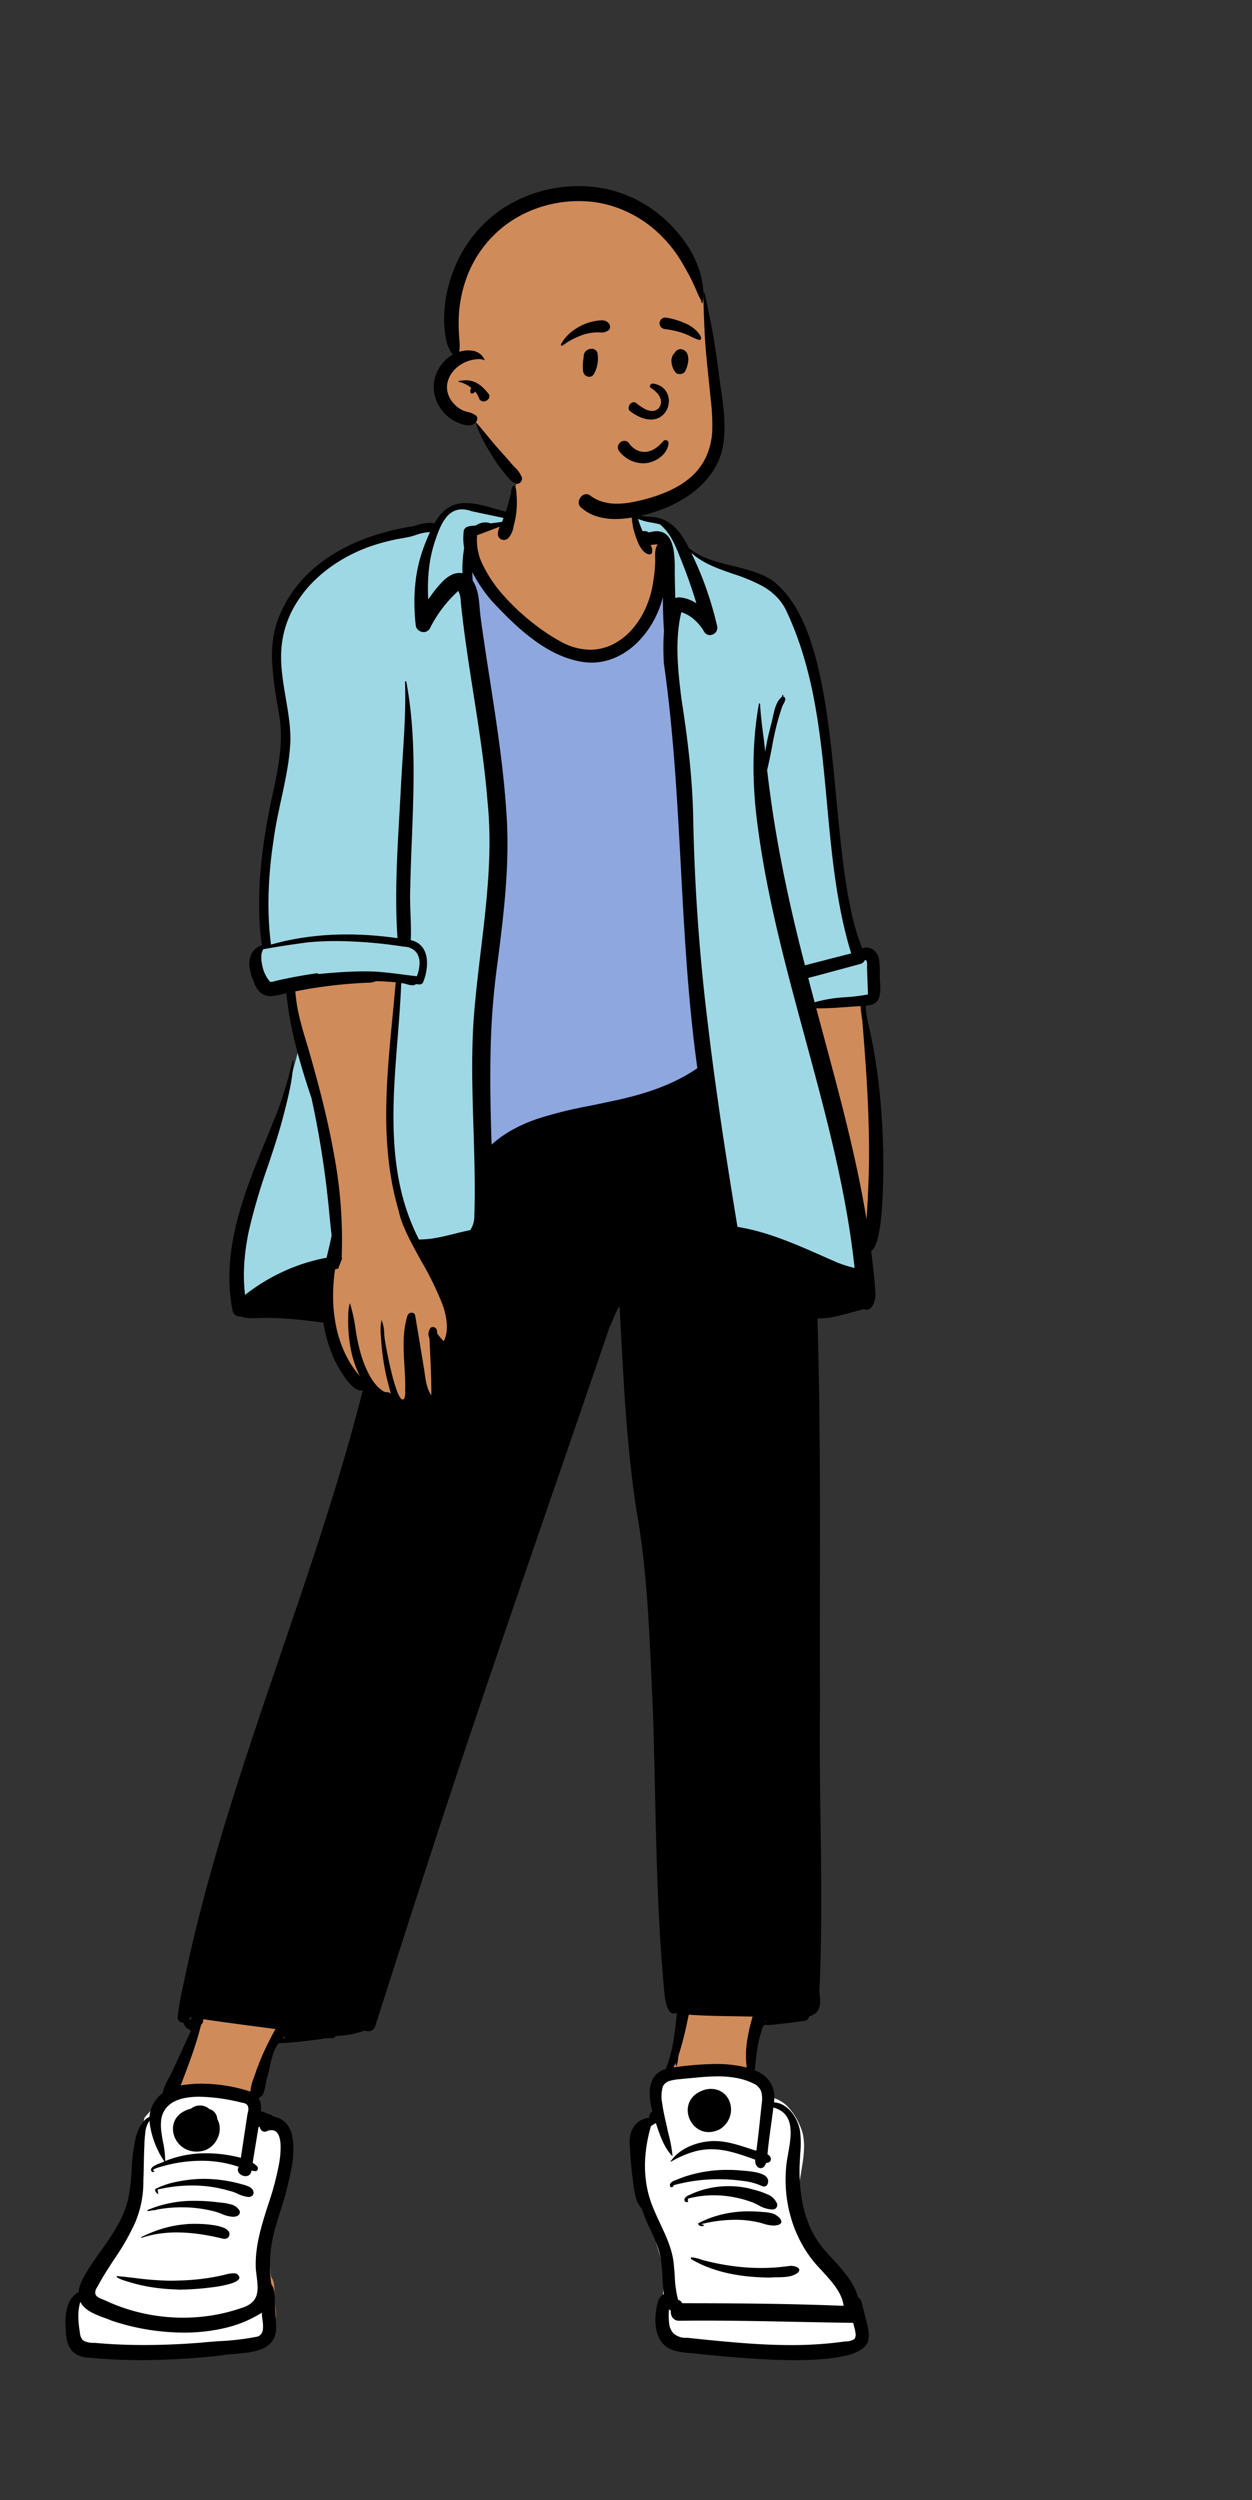 <svg xmlns="http://www.w3.org/2000/svg" width="390.67" height="780" viewBox="0 0 390.67 780">
  <rect x="0" y="0" width="390.67" height="780" fill="#333333" stroke="none"/>
  <g id="peep-standing-13" transform="translate(28.736)">
    <g id="BODY" transform="translate(-28.736 150.264)">
      <path id="_Skin" data-name="✋ Skin" d="M246.732,246.639c6.255.14,3.573-58.218-.6-68.972a28.23,28.23,0,0,1-.971-7.832c5.166.516,4.61-3.019,4.343-7.283.088-3.385.323-10.37-4.858-7.651C229.109,123.8,245.9,43.415,205.006,35.844c-4.928-1.2-10.022-2.436-14.171-5.852-4.39-8.116-6.627-9.152-13.9-9.677-1.347-7.31-3.865-15.12-11.369-17.965C158.693-.343,150.7-.558,143.534.879c-5.929,1.934-6.472,12.956-7.789,18.39-7.986-2.118-17.828-6.572-22.127,3.525a9.865,9.865,0,0,0-6.128.474C89.754,26.125,72.546,34.149,65.968,50.89c-4.063,10.046-1.18,20.982.344,31.386C67.734,93.605,63.986,104.1,62.249,115c-2.587,15.006-3.054,27.043-1.366,38.2-4.462,1.015-4.791,5.073-2.986,9.32.53,1.437,1.064,2.952,2.236,3.764,2.384,1.5,5.466-.229,8.057-.493A113.021,113.021,0,0,0,71.5,184.34c-.5,2-1.074,4.234-1.589,6.243l-.174-.189c-5.916,24.78-23.511,48.85-18.042,75.186.322.877.932.694,1.4.679,2.715,1.032,5.208.377,7.945.482a150.052,150.052,0,0,1,18.586,1.56c1.064,6.949,4.522,18.326,10.69,20.976.1.035,1.932-.346,2.085-.357C75.982,355.5,46.44,417.059,34.7,484.977c-.07.829,1.279.39,1.722.491-.061,1.885,1.157,2.338,2.862,3.008-2.2,4.594-4.177,9.181-6.364,13.787-1.014,2.28-2.667,4.531-2.968,6.968a9.023,9.023,0,0,0-4.009,7.4c-6.53,2.76-4.755,16.392-6.245,23.145C18.2,549.831,11.03,556.855,6.117,565.1A12.789,12.789,0,0,0,4,571.006c-3.046,1.428-4.181,4.547-3.98,9.8-.011,6.143,1.722,8.482,6.394,8.63,12.69,1.268,27.5.751,40.261-.691,9.548-1.214,18.009-.207,15.874-11.68-.439-2.778.4-6.517-1.239-8.765a42.861,42.861,0,0,1,1.762-20.046c1.329-5.566,3.573-17.063,2.643-24.533-.43-3.455-7.483-5.356-8.724-5.524.395-2.6.221-7.145-1.178-8.953,2.569-.358,3.215-1.038,3.75-3.891,1.279-4.622,1.449-9.64,4.616-13.534,5.7.073,11.373-1.372,17.065-1.548l.283-.654a30,30,0,0,0,9.911-1.8c.709.335,1.615.623,2.014-.45l1.9-5.945c22.13-70.427,46.661-141.023,70.579-210.934a49.429,49.429,0,0,1,5.259-10.04c.74,42.775,9.7,85.505,10.47,128.26,1.04,29.412.772,58.516,3.539,88.033.712,6.247,1.469,6.039,2.4,5.656.374.058,1.253.246,1.635.326-.624,6.208-1.341,16.284-4,22.634-5.884.908-4.83,5.423-3.525,9.166-1.4,1.2-1.2,3.994-.788,5.541-5.536.006-6.744,4.509-6.363,7.351.527,4.753.232,12.149,3.4,16.207,1.868,5.176,4.907,10.061,6.095,15.637.746,4.1.458,10.079,1.178,14.149-1.811.836-1.043,2.148-1.349,4.684-1.567,11.613,3.95,9.639,13.7,10.438,5.847,1.291,50.358,3.86,48.434-3.866.328-3.146-1.135-4.528-1.762-7.626-.281-.822-5.827-10.337-9.134-13.94-11.094-10.423-10.609-24.417-10.258-40.536-.652-4.369-4.013-8.552-8.3-8.082,1.231-4.666-1.051-8.723-5.82-10.072.476-5.283.978-12.461,2.722-17.031l-1.643-1.672,2.2.263.73-1.838.8,2.014c3.775,0,8.034-.837,11.649-1.231.578.033.32-.752.415-1.055,3.415-.707,3.788-2.521,3.185-6.845.8-70.195.45-139.731-.637-210.056,5.336.238,10.54-1.708,15.784-3.006,1.863,1.169,2.391-2.995,2.173-3.893C247.826,255.4,247.25,250.863,246.732,246.639Z" transform="translate(23.274 -8.295)" fill="#d08b5b"/>
      <path id="_Jacket" data-name="🧥 Jacket" d="M.335,249.919h0A47.151,47.151,0,0,1,0,244.653c-.015-1.716.057-3.516.214-5.353a80.829,80.829,0,0,1,1.743-10.869c1.636-7.286,4.078-14.618,6.44-21.71,1.959-5.881,3.809-11.436,5.164-16.793.275-1.053.6-2.3.916-3.6,1.355-3.81,3.978-13.3,4.884-16.995l.125-.516.174.189.394-1.535c.421,1.487.857,3.228,1.318,5.072l0,.006c.737,2.946,1.5,5.993,2.29,8.344A296.845,296.845,0,0,1,28.843,213c.142,1.343.273,2.7.4,4v.011c.215,2.222.438,4.52.712,6.772a29.7,29.7,0,0,0-.011,5.391h0a28.636,28.636,0,0,1-.055,5.881,42.615,42.615,0,0,0-7.474,2.224,79.594,79.594,0,0,0-7.99,3.659,94.537,94.537,0,0,0-14.09,8.973Zm195.881-8.414h0a37.314,37.314,0,0,1-5.4-1.7l-.674-.292c-5.572-2.424-11.534-4.986-17.769-7.327-3.508-1.317-6.742-2.422-9.612-3.284a69.824,69.824,0,0,0-8.789-2.111c-1.918-11.675-3.525-21.962-4.913-31.45-1.678-11.47-3.064-21.943-4.238-32.017-1.309-11.23-2.355-22.058-3.109-32.182-.405-5.445-.738-10.837-.989-16.027-.261-5.4-.441-10.759-.536-15.918l-.033-1.95c-.108-5.865-.5-11.973-1.208-18.673-.587-5.576-1.375-11.471-2.48-18.55l-.106-.867c-.48-3.955-1-8.552-1.1-13.051a50.624,50.624,0,0,1,1.2-12.97.13.13,0,0,0,.038.006.074.074,0,0,0,.061-.03,7.455,7.455,0,0,0-.51-2.59,65.695,65.695,0,0,1-1.661-7.582,21.036,21.036,0,0,1-.059-4.015c.117-2.482.239-5.047-1.129-7.362a4.57,4.57,0,0,0-1.335-1.512,2.441,2.441,0,0,0-1.37-.426,4.319,4.319,0,0,0-2.545,1.071c-.295.225-.557.452-.768.635-.293.253-.5.436-.6.436a.044.044,0,0,1-.036-.016c-.021-.027-.021-.088,0-.187a15.82,15.82,0,0,0-1.1-3.2c-.867-2.2-1.849-4.7-1.572-5.1a.123.123,0,0,1,.107-.056.394.394,0,0,1,.187.066,12.367,12.367,0,0,0,3.284.844c2.421.438,5.434.983,6.928,2.474a32.564,32.564,0,0,1,3.766,4.455,16.619,16.619,0,0,1,1.62,2.785,23.619,23.619,0,0,0,3.011,1.545,30.776,30.776,0,0,0,5.051,2.244c1.825.652,3.806,1.246,5.721,1.821a65.5,65.5,0,0,1,10.574,3.836,21.044,21.044,0,0,1,4.408,2.9,15.246,15.246,0,0,1,1.8,1.854,13.855,13.855,0,0,1,1.459,2.186c1.04,2.162,2.039,4.523,2.97,7.017.887,2.375,1.741,4.948,2.538,7.649,1.47,4.977,2.786,10.47,4.022,16.793,2.293,11.726,3.933,24.454,5.519,36.764v0h0c.9,7.018,1.839,14.274,2.871,21.115.555,3.68,1.095,6.964,1.65,10.038.623,3.447,1.249,6.55,1.916,9.487.173.76.941.865,1.745.865.212,0,.434-.008.649-.016h0c.216-.008.438-.016.651-.016.782,0,1.53.1,1.7.826a27.139,27.139,0,0,1,.526,6.261,21.994,21.994,0,0,0,.662,6.46,105.518,105.518,0,0,1-10.9,1.631h0a103.734,103.734,0,0,0-11.181,1.687c.144.5.463,1.438.906,2.74,1.642,4.833,5.06,14.889,8.637,28.979a381.572,381.572,0,0,1,9.54,53.014Zm-139.647-9.82H56.5a59.75,59.75,0,0,1-3.712-9.758,130.481,130.481,0,0,1-3.169-13.261c-.452-2.423-.843-4.868-1.163-7.266-.333-2.5-.59-4.964-.765-7.328a82.212,82.212,0,0,1,.013-13.759c.211-2.19.441-4.544.663-6.82l.011-.111c1.07-10.961,2.176-22.295,2.176-24.828,0-1.271-1.672-1.888-5.111-1.888-4.368,0-10.977.991-17.368,1.949l-.151.023c-3.165.474-6.438.965-9.366,1.325a65.93,65.93,0,0,1-7.659.6,17.671,17.671,0,0,1-2.143-.113,2.938,2.938,0,0,1-1.808-.844,4.45,4.45,0,0,1-1.016-1.9,33.037,33.037,0,0,1-.775-6.658l-.02-.342c-.049-.817.812-1.4,1.723-2.027s1.873-1.279,1.9-2.207c.184-7.3.257-16.041.311-22.426v-.007c.045-5.339.077-9.2.149-9.667.558-4.308,1.493-8.634,2.4-12.817.64-2.959,1.3-6.02,1.823-9.047a72.824,72.824,0,0,0,1.052-9.151,48.978,48.978,0,0,0-.417-6.731c-.276-2.235-.662-4.5-1.035-6.693v0c-.505-2.968-1.027-6.035-1.284-9.061a42.77,42.77,0,0,1-.16-4.549,31.159,31.159,0,0,1,4.3-15.272,37.357,37.357,0,0,1,7.092-8.726,45.843,45.843,0,0,1,9.292-6.56,50.272,50.272,0,0,1,10.487-4.2,61.318,61.318,0,0,1,6.7-1.51c.591-.11,1.2-.224,1.808-.341.711-.139,1.853-.457,3.176-.825h0a37.815,37.815,0,0,1,7.3-1.59,11.907,11.907,0,0,1,1.924-3.436A9.417,9.417,0,0,1,71.124,0a10.986,10.986,0,0,1,2.938.423c.057.016.278.056.614.117,1.123.2,3.752.679,6.044,1.32,2.847.8,4.283,1.589,4.267,2.356-.014.682-2.825,1.424-5.8,2.209C76.1,7.24,72.9,8.083,72.4,8.955c-.618,1.079-.343,3.319-.078,5.484.235,1.919.457,3.732.078,4.707A21.857,21.857,0,0,0,70.982,24.2a3.879,3.879,0,0,0,.212,2.213.435.435,0,0,0,.351.22.458.458,0,0,0,.3-.135,7.049,7.049,0,0,1,.755,3.1V29.6q.013.136.026.27l.133,1.294c.963,9.176,2.416,18.44,3.82,27.4v.006c.861,5.492,1.751,11.172,2.519,16.772.862,6.282,1.476,11.8,1.876,16.861.385,3.764.583,7.6.606,11.724.021,3.675-.1,7.5-.367,11.686-.5,7.78-1.442,15.674-2.356,23.307v0c-.847,7.078-1.724,14.4-2.24,21.61-.331,5.1-.5,10.762-.506,17.321-.008,5.846.1,11.832.215,17.621.176,9.3.358,18.92.034,28.072a10.072,10.072,0,0,1-.354,1.893,5.947,5.947,0,0,1-.818,1.791l-.071.1-.007,0-.284.057c-1.876.378-4.069,1.041-6.392,1.742h0c-2.039.616-4.148,1.253-6.18,1.738A25.175,25.175,0,0,1,56.569,231.685Z" transform="translate(73.893 7.398)" fill="#9fd8e5"/>
      <path id="_Top" data-name="👕 Top" d="M-325.426,8.686l.042.322.04.322C-324.2,18.574-317,72.8-316.159,82.076c1.677,18.489-2.63,39.275-2.773,57.847-.037,4.8,1.129,39.429.115,41.566-.3.64-4.464,7.882,3.447,5.836,17.869-4.623,58.376-21.812,67.229-22.028a2.777,2.777,0,0,1-2.256-2.635c-.167-1.3-3.324-30.834-4.631-61.588-1.439-33.86-6.738-92.9-6.908-93.639-3.314,1.747-7.837,24.412-20.9,24.412S-312.995,16.2-322.732.561C-324.735-2.658-324.685,9.034-325.426,8.686Z" transform="translate(470.213 22.903)" fill="#8fa7df"/>
      <path id="_Shoes" data-name="👟 Shoes" d="M221.8,89.543h-.418c-1.648-.01-3.4-.072-5.217-.184a151.176,151.176,0,0,1-15.474-1.847l-.948-.16-1-.176c-2.467-.44-5.629-1.046-7.721-1.446h0c-.9-.173-1.552-.3-1.83-.348l-.087-.016h-.036a3.808,3.808,0,0,1-2.577-1.029,4.363,4.363,0,0,1-.845-1.125,6.106,6.106,0,0,1-.538-1.454l-.022-.095-.02-.093a15.953,15.953,0,0,1,.154-5.929c.336-1.877,1.15-12.589,1.158-12.7l-3.059-10.18c-.067-.3-1.654-7.529-3.1-15.141-.864-4.538-1.51-8.319-1.919-11.238-.511-3.649-.653-5.953-.42-6.849l.023-.085a16.055,16.055,0,0,1,2.731-2.039h0a19.283,19.283,0,0,0,3.48-2.642,31.871,31.871,0,0,0-.059-4.968,33.748,33.748,0,0,1-.062-5.142l.031-.08.029-.071.013-.029a3.12,3.12,0,0,1,.791-.9,9.965,9.965,0,0,1,2.052-1.3,17.471,17.471,0,0,1,3.552-1.244,28.58,28.58,0,0,1,5.29-.722c.388-.019.826-.043,1.289-.068h.015C198.9.138,201.436,0,203.869,0a35.257,35.257,0,0,1,5.175.307,12.944,12.944,0,0,1,3.541,1.035,13.484,13.484,0,0,1,2.027,1.183h0a7.057,7.057,0,0,0,.595.381l.2.109.05.032c1.1.692,1.814,1.938,2.754,3.994l.555,1.246.951.257A11.3,11.3,0,0,1,222.3,9.58a10.644,10.644,0,0,1,2.3,1.727,19.709,19.709,0,0,1,3.981,6.205l.075.17.075.174a12.7,12.7,0,0,1,.873,3.069,18.691,18.691,0,0,1,.195,3.508l-.006.189-.011.268a45.5,45.5,0,0,1-.62,5.364l-.3,1.885-.085.549a39.381,39.381,0,0,0-.637,7.318,18.051,18.051,0,0,0,.662,4.606,47.817,47.817,0,0,0,3.63,8.867,72.841,72.841,0,0,0,5.542,8.874c1.446,2,8.1,13.274,8.158,13.507l.116.475.11.46.029.123.007.028.017.073.137.589.085.373c.3,1.332.5,2.414.632,3.307l.018.125c.228,1.672.239,2.738-.357,3.582l-.039.054-.1.129-.118.11-.072.065-.074.063-.22.182-.266.1a67.857,67.857,0,0,1-7.622,2.013A80.713,80.713,0,0,1,221.8,89.543ZM21.782,87.631c-6.189,0-11.972-.217-16.724-.629l-.609-.054-.455-.015a3.07,3.07,0,0,1-2.033-.823,4.7,4.7,0,0,1-1.2-2.028L.737,84,.71,83.908a15.99,15.99,0,0,1-.526-3.851l-.026-.662c0-.132-.009-.268-.013-.429L.1,77.276l-.012-.37c-.008-.233-.017-.419-.027-.586l-.013-.2L0,75.819c-.185-1.207,6.157-10.178,11.752-18.093,4.12-5.829,7.679-10.862,8.119-12.044a41.47,41.47,0,0,0,1.117-6.462c.4-3.14.823-6.975,1.23-10.684.748-6.823,1.455-13.267,1.884-13.775l.029-.034,2.709-3.056.395,4.029,0-.005a2.054,2.054,0,0,0,.141-.4l.013-.06.009-.058,0-.028,0-.028a9.383,9.383,0,0,1,1.474-3.777,9.133,9.133,0,0,1,2.9-2.688A13,13,0,0,1,35.165,7.28,21.37,21.37,0,0,1,39.3,6.661c.609-.036,1.242-.054,1.882-.054A57.389,57.389,0,0,1,54.026,8.349l.409.095.086-.048a3.832,3.832,0,0,1,1.952-.576c.06,0,.12,0,.18,0a3.258,3.258,0,0,1,1.483.442,4.477,4.477,0,0,1,1.269,1.139c.269.344.357,2.267.247,5.413v.01c0,.06,0,.1,0,.117v.2l.02.014a5.423,5.423,0,0,0,2.291.414l.3.016.625.028a13.138,13.138,0,0,1,2.277.239l.067.015a5.419,5.419,0,0,1,1.576.584A3.79,3.79,0,0,1,67.986,17.5a5.484,5.484,0,0,1,.97,2.536,13.047,13.047,0,0,1-.033,3.371c-.056.47-2.062,8.1-4,15.474l0,.008v0c-1.7,6.457-3.3,12.556-3.531,13.592a26.026,26.026,0,0,0-.2,4.766c.028,1.946.124,4.41.285,7.324.278,5.032.672,9.939.753,10.806a26.788,26.788,0,0,1,.061,5.24,7.881,7.881,0,0,1-.664,2.617A3.194,3.194,0,0,1,60.1,84.794l-.074.034-.16.071-.432.1-.273.059a69.669,69.669,0,0,1-9.982,1.239l-3.422.244-.75.056c-1.051.08-1.835.148-2.622.228l-.7.073-.027,0C35.436,87.377,28.565,87.631,21.782,87.631Z" transform="translate(21.083 495.518)" fill="#fff"/>
      <path id="_Ink" data-name="🖍 Ink" d="M227.638,584.848c-4.469,0-9.635-.207-15.355-.616-4.794-.343-9.045-.758-11.857-1.033h-.006l-.034,0c-.945-.093-1.761-.172-2.377-.228-.961-.151-1.966-.237-2.937-.32a34.307,34.307,0,0,1-3.717-.455,10.975,10.975,0,0,1-3.479-1.256,7.548,7.548,0,0,1-2.222-2.269,9.621,9.621,0,0,1-1.2-2.9,16.841,16.841,0,0,1-.139-6.389l.053-.384a11.319,11.319,0,0,1,.634-2.689,4.136,4.136,0,0,1,1.742-2.084c-.274-1.775-.371-3.6-.466-5.364a47.834,47.834,0,0,0-.588-6.089,26.148,26.148,0,0,0-1.358-4.5c-.572-1.459-1.243-2.911-1.892-4.314a54.2,54.2,0,0,1-2.6-6.309,9.235,9.235,0,0,1-1.958-3.879,32.211,32.211,0,0,1-.754-4.451c-.075-.614-.145-1.194-.229-1.768-.441-3.839-.7-6.964-.808-9.835a8.906,8.906,0,0,1,1.212-5.66,6.04,6.04,0,0,1,1.966-1.874,7.506,7.506,0,0,1,2.929-.955,1.526,1.526,0,0,1,.177-1.141,3.707,3.707,0,0,1,.768-.919,21.228,21.228,0,0,1-.838-5.229,9.559,9.559,0,0,1,1.038-4.9,6,6,0,0,1,1.548-1.806,6.966,6.966,0,0,1,2.42-1.182,42.554,42.554,0,0,0,2.357-8.6c.5-2.853.807-5.707,1.126-8.873-.069-.014-.141-.027-.2-.038h-.008a2.006,2.006,0,0,1-.767.168c-.909,0-1.635-.789-2.159-2.347a18.875,18.875,0,0,1-.767-4.063l-.056-.607c-.468-4.952-.863-10.012-1.206-15.471-.305-4.861-.563-9.93-.787-15.494-.416-10.338-.649-20.855-.875-31.027v-.011c-.193-8.71-.393-17.716-.706-26.566l-.1-2.134c-.106-2.248-.209-4.538-.308-6.752l-.006-.131c-.379-8.46-.771-17.207-1.433-25.792-.356-4.622-.759-8.823-1.232-12.843-.531-4.515-1.136-8.687-1.849-12.756-.733-4.628-1.367-9.368-1.938-14.493-.509-4.565-.956-9.33-1.368-14.566-.764-9.726-1.281-19.635-1.782-29.218v-.007c-.1-1.991-.222-4.247-.341-6.469a26.921,26.921,0,0,0-2.082,4.268c-.35.84-.711,1.708-1.118,2.539-5.872,17.251-11.9,34.763-17.738,51.7-8.392,24.364-17.071,49.557-25.42,74.4-9.586,28.493-18.925,57.6-27.957,85.757l0,.008-1.929,6.012a2.262,2.262,0,0,1-.885,1.226,2.312,2.312,0,0,1-1.3.383,2.661,2.661,0,0,1-1.051-.218,30.919,30.919,0,0,1-9.143,1.7,1.067,1.067,0,0,1-1,.692,1.274,1.274,0,0,1-.138-.008,6.818,6.818,0,0,0-.739-.038,18.263,18.263,0,0,0-2.949.335h-.006c-.539.091-1.048.176-1.546.234-1.1.109-2.2.236-3.265.359a80.508,80.508,0,0,1-8.075.656,11.424,11.424,0,0,0-1.814,3.483,36.029,36.029,0,0,0-.993,3.866c-.24,1.1-.488,2.24-.817,3.315a13.568,13.568,0,0,0-.424,1.932,14.9,14.9,0,0,1-.679,2.822,2.423,2.423,0,0,1-1.61,1.676,4.892,4.892,0,0,1,.719,1.962,9.2,9.2,0,0,1,.038,2.176,10.4,10.4,0,0,1,2,.744,3.876,3.876,0,0,0,.68.242h0a1.944,1.944,0,0,1,1.189.678,7.418,7.418,0,0,1,2.869,1.126,6.547,6.547,0,0,1,1.913,2.033,9.33,9.33,0,0,1,1.041,2.564,15.79,15.79,0,0,1,.433,3.06,33.366,33.366,0,0,1-.524,7.039,109.526,109.526,0,0,1-3.555,13.773v0c-.407,1.318-.758,2.457-1.013,3.38a43.175,43.175,0,0,0-2.025,9.552,41.151,41.151,0,0,0,.245,9.759c1.06,1.464,1.085,3.434,1.109,5.34.009.707.017,1.375.077,2.011.034.612.076,1.238.118,1.843v.015c.1,1.487.206,3.025.193,4.528a8.465,8.465,0,0,1-.366,2.319,6.23,6.23,0,0,1-.9,1.8,6.35,6.35,0,0,1-1.342,1.345,8.567,8.567,0,0,1-1.7.969,16.867,16.867,0,0,1-4.106,1.1c-1.468.232-2.992.36-4.465.484-1.58.133-3.073.258-4.366.5-3.442.4-7.211.727-11.524,1-4.759.3-9.172.44-13.491.44-2.69,0-5.354-.059-7.916-.174-2.682-.121-5.339-.308-7.9-.556-2.953-.094-4.974-1.051-6.176-2.926a8.634,8.634,0,0,1-1.149-3.1,20.743,20.743,0,0,1-.3-3.887l-.01-.232A17.658,17.658,0,0,1,.653,568.1a8.816,8.816,0,0,1,1.269-2.584,6.663,6.663,0,0,1,2.184-1.922,10.145,10.145,0,0,1,.8-3,22.352,22.352,0,0,1,1.445-2.8c1.4-2.358,3.037-4.672,4.619-6.91v0a87.617,87.617,0,0,0,5.564-8.564,33.6,33.6,0,0,0,2.1-4.6,25.15,25.15,0,0,0,1.269-4.979,50.981,50.981,0,0,0,.726-6.891v0a60.373,60.373,0,0,1,1.211-10.059,14.9,14.9,0,0,1,1.6-4.15,8.1,8.1,0,0,1,1.219-1.578,6.288,6.288,0,0,1,1.56-1.141,9.556,9.556,0,0,1,1.291-4.184,10.751,10.751,0,0,1,1.276-1.787,9.149,9.149,0,0,1,1.546-1.4,16.255,16.255,0,0,1,1.918-4.67c.377-.7.767-1.431,1.085-2.142,1.042-2.182,2.059-4.415,3.041-6.574l0-.008c.916-2.011,1.862-4.09,2.826-6.121-.636-.269-2.133-1.043-2.306-2.415h-.028a1.962,1.962,0,0,1-1.464-.6,1.593,1.593,0,0,1-.385-1.266,90.189,90.189,0,0,1,1.669-9.6q.1-.468.2-.935l.092-.436c1.739-8.407,3.755-16.918,6.162-26.022,2.145-8.11,4.554-16.506,7.364-25.668,5.222-17.023,11.072-34.166,16.73-50.744l0-.012c4.55-13.332,9.255-27.118,13.6-40.759,2.343-7.348,4.4-14.066,6.283-20.538,2.117-7.269,3.967-14.047,5.657-20.722a2.561,2.561,0,0,1-.454.041,3.2,3.2,0,0,1-1.423-.366,6.182,6.182,0,0,1-1.313-.916,15.754,15.754,0,0,1-2.091-2.382,35.747,35.747,0,0,1-4.56-8.337,44.292,44.292,0,0,1-2.455-9.209l-1.782-.221c-2.371-.291-5.168-.62-7.938-.855-2.926-.249-5.532-.369-7.968-.369-.676,0-1.35.009-2,.028l-1.444.048c-.4.012-.73.018-1.024.018a10.483,10.483,0,0,1-3.713-.559c-.078.007-.157.011-.235.011A2.4,2.4,0,0,1,53,258.816a2.05,2.05,0,0,1-.821-1.254,52.694,52.694,0,0,1-.92-7.053,57.667,57.667,0,0,1,0-6.976,67.56,67.56,0,0,1,.779-6.9c.359-2.192.838-4.488,1.425-6.826,2.271-9.053,5.928-17.962,9.464-26.578l.006-.014c1.181-2.877,2.4-5.853,3.534-8.747a133.112,133.112,0,0,0,4.4-14.988.139.139,0,0,1,.141-.107.158.158,0,0,1,.114.046.133.133,0,0,1,.036.1A55.845,55.845,0,0,1,70.066,188c-.58,2.92-1.325,5.831-1.978,8.331-1.363,5.39-3.19,10.845-4.956,16.12a188.13,188.13,0,0,0-5.815,19.736,71.829,71.829,0,0,0-1.49,10.065c-.124,1.729-.171,3.448-.14,5.108a51.04,51.04,0,0,0,.36,5.169,59.34,59.34,0,0,1,12.033-7.344,57.554,57.554,0,0,1,13.409-4.254c.152-.661.315-1.346.458-1.95.388-1.632.788-3.32,1.107-5-.274-2.256-.5-4.557-.713-6.783l0-.034c-.126-1.3-.257-2.647-.4-3.97a296.956,296.956,0,0,0-5.179-32.1c-2.111-6.273-3.65-11.394-4.841-16.119a113.257,113.257,0,0,1-2.992-16.553l-.2.04c-.424.086-.865.192-1.291.294a15.01,15.01,0,0,1-3.407.547,4.834,4.834,0,0,1-2.831-.824c-1.487-1.031-2.125-2.773-2.688-4.311a13.751,13.751,0,0,1-1.075-3.968,7.429,7.429,0,0,1,.488-3.8,5.394,5.394,0,0,1,3.366-2.935,88.1,88.1,0,0,1-.816-9.42c-.1-3.035-.069-6.235.1-9.512a157.6,157.6,0,0,1,2.24-18.845c.489-3.067,1.154-6.17,1.8-9.17.813-3.792,1.654-7.713,2.147-11.6a54.6,54.6,0,0,0,.448-5.849,39.964,39.964,0,0,0-.3-5.91c-.242-1.636-.519-3.306-.788-4.921A102.458,102.458,0,0,1,64.467,54.5a38.656,38.656,0,0,1,.366-6.822,30.5,30.5,0,0,1,.693-3.369,28.031,28.031,0,0,1,1.115-3.328A38.534,38.534,0,0,1,73.693,29.61,42.126,42.126,0,0,1,78.4,25.1a47.637,47.637,0,0,1,5.321-3.775,59.057,59.057,0,0,1,11.972-5.521,76.741,76.741,0,0,1,12.89-3.093l.281-.083.443-.132a15.144,15.144,0,0,1,4.335-.855,7.307,7.307,0,0,1,1.557.164,15.2,15.2,0,0,1,2.091-3.018,9.736,9.736,0,0,1,7.673-3.282,21.711,21.711,0,0,1,4.606.574c1.577.345,3.218.814,4.806,1.269.982.281,2,.571,3,.833.6-1.768,1.083-3.546,1.475-5.052a6.557,6.557,0,0,0,.181-.962v0A7.7,7.7,0,0,1,139.3.818,1.131,1.131,0,0,1,139.992,0a1.976,1.976,0,0,1,.607,1.21,10.442,10.442,0,0,1,.15,1.554c.009.205.018.4.032.569l.005.064a26.67,26.67,0,0,1-.8,8.734l-.111.435-.066.267-.007.027a6.9,6.9,0,0,1-1.679,3.634A2.018,2.018,0,0,1,136.8,17a1.878,1.878,0,0,1-1.277-.488,1.853,1.853,0,0,1-.588-1.354,5.336,5.336,0,0,1,.579-2.307c-2.784,1.074-5.032,1.927-7.073,2.683a17.575,17.575,0,0,0,2.011,9.693,41.93,41.93,0,0,0,6.654,9.549,70.907,70.907,0,0,0,8.831,8.211c1.485,1.166,2.986,2.253,4.461,3.231,1.428.946,2.8,1.77,4.081,2.448a19.044,19.044,0,0,0,9.24,2.577,15.91,15.91,0,0,0,7.258-1.759,19.836,19.836,0,0,0,5.951-4.73,24.994,24.994,0,0,0,2.371-3.222,28.06,28.06,0,0,0,1.908-3.655,30.147,30.147,0,0,0,1.4-3.987,30.877,30.877,0,0,0,.844-4.215,42.824,42.824,0,0,0,.57-5.923l0-.19c0-.274-.005-.561-.012-.864-.034-1.491-.072-3.18.813-4.309l-.172,0a13.022,13.022,0,0,0-2.057.211l-.016,0,.037.064A3.112,3.112,0,0,1,183,21.074a.854.854,0,0,1-.72.448c-2.852-.3-4.24-5.118-4.985-7.706l-.009-.031-.08-.277-.028-.108a27.733,27.733,0,0,1-.53-5.134,15.516,15.516,0,0,1,.162-2.781c.146-.847.386-1.372.713-1.561a14.786,14.786,0,0,1,.343,2.4h0a13.052,13.052,0,0,0,.446,2.773,14.73,14.73,0,0,0,3.383.629h.005c.277.029.5.052.619.073a11.238,11.238,0,0,1,4.153.814,11.44,11.44,0,0,1,3.308,2.111A16.58,16.58,0,0,1,192.4,15.8a28.994,28.994,0,0,1,2.089,3.69,19.213,19.213,0,0,0,3.14,2.089,25.892,25.892,0,0,0,3.406,1.507,67.99,67.99,0,0,0,7.262,2.047h0c2.05.5,4.171,1.011,6.19,1.674a31.273,31.273,0,0,1,2.97,1.133,22.424,22.424,0,0,1,2.816,1.487,23.81,23.81,0,0,1,2.63,2.222,27.792,27.792,0,0,1,2.368,2.633,37.636,37.636,0,0,1,4.018,6.384,59.653,59.653,0,0,1,3.176,7.674c.894,2.63,1.726,5.565,2.472,8.725,2.888,12.228,4.273,26.672,5.611,40.64v0c.879,9.171,1.709,17.832,2.93,25.842.656,4.3,1.363,8,2.161,11.311.432,1.79.9,3.483,1.382,5.032.509,1.625,1.058,3.15,1.631,4.533a3.386,3.386,0,0,1,1.3-.263,3.73,3.73,0,0,1,2.577,1.1,4.5,4.5,0,0,1,.875,1.181,4.353,4.353,0,0,1,.449,1.424,25.835,25.835,0,0,1,.255,4.489c0,.429,0,.873.005,1.3l.011.238c.015.29.033.592.048.859.141,2.392.287,4.865-1.029,6.282a3.429,3.429,0,0,1-1.336.87,6.267,6.267,0,0,1-2.07.342,20.783,20.783,0,0,0,.277,3.215c.15.943.362,1.947.665,3.159.711,3.1,1.345,6.325,1.886,9.587.519,3.133.968,6.393,1.332,9.688.349,3.152.631,6.432.84,9.748.2,3.154.336,6.44.41,9.766l.014.956c.09,6.507-.033,12.186-.367,16.881a62.419,62.419,0,0,1-1.128,8.767,16.566,16.566,0,0,1-.965,3.112,3.934,3.934,0,0,1-1.294,1.749l.183,1.491c.413,3.385.875,7.322,1.124,11.213a6.243,6.243,0,0,1-.131,2.391,5.886,5.886,0,0,1-1.068,2.384,1.919,1.919,0,0,1-1.484.8,1.988,1.988,0,0,1-.845-.2c-1.17.289-2.355.617-3.5.935-1.783.494-3.627,1-5.463,1.382a27.846,27.846,0,0,1-5.577.635c.38,12.625.614,26.434.716,42.216.091,14.083.071,28.392.052,42.229v.014c-.017,11.92-.034,24.246.02,36.366-.154,11.822.011,23.88.171,35.542.12,8.812.245,17.924.231,26.872-.015,10.033-.207,18.791-.586,26.776l.051.417a22.4,22.4,0,0,1,.188,2.389,6.813,6.813,0,0,1-.261,2.1,3.771,3.771,0,0,1-1.055,1.693,5.423,5.423,0,0,1-2.194,1.16,1.315,1.315,0,0,1-.454.94,1.819,1.819,0,0,1-.968.4c-1.991.268-4.057.533-6.314.81-.621.046-1.268.128-1.894.207a24.311,24.311,0,0,1-3.011.256,9.337,9.337,0,0,1-1.112-.062c.037.037.049.07.037.1s-.094.07-.193.07-.2-.027-.224-.087a34.323,34.323,0,0,0-1.874,6.949c-.409,2.386-.653,4.851-.868,7.173a10.676,10.676,0,0,1,2.86,1.606,8.667,8.667,0,0,1,2.019,2.274,8.355,8.355,0,0,1,1.075,2.836,9.925,9.925,0,0,1,.028,3.294,6.448,6.448,0,0,1,3.032.924,9.267,9.267,0,0,1,2.459,2.167,12.651,12.651,0,0,1,1.755,2.9,12.52,12.52,0,0,1,.92,3.125,33.934,33.934,0,0,1,.048,6.663c-.034.583-.07,1.186-.1,1.786a52.609,52.609,0,0,0,.96,14.617,35.4,35.4,0,0,0,2.273,6.92,28.726,28.726,0,0,0,3.817,6.23c.963,1.15,2.015,2.3,3.033,3.4l0,0h0a64.133,64.133,0,0,1,4.765,5.607,24.341,24.341,0,0,1,1.925,3.086,17.738,17.738,0,0,1,1.358,3.406,1.93,1.93,0,0,1,1.047,1.334l1.12,4.4.557,2.2a22.7,22.7,0,0,1,.511,2.43,9.115,9.115,0,0,1,.041,2.472l-.023.161a3.776,3.776,0,0,1-.66,1.766,5.678,5.678,0,0,1-1.5,1.441,15.664,15.664,0,0,1-5.118,2.016,48.768,48.768,0,0,1-7.217,1.047C233.6,584.747,230.758,584.848,227.638,584.848Zm-33.628-6.977c3.7.4,7.69.812,11.731,1.177l1.468.13c7.453.665,13.529.974,19.119.974h0a118.343,118.343,0,0,0,15.85-.987l.483-.066c.215-.031.473-.053.747-.077a5.091,5.091,0,0,0,2.784-.75,2.462,2.462,0,0,0,.351-1.737,12.7,12.7,0,0,0-.423-2.039h0c-.123-.467-.24-.908-.3-1.285-6.106-.071-12.309-.2-18.309-.317h-.005c-9.237-.186-18.789-.378-28.183-.378-2.7,0-5.333.016-7.818.048h-.017a2.469,2.469,0,0,1-1.907-.8,2.961,2.961,0,0,1-.665-2.3,4,4,0,0,1-.6-.495l-.022.427a21.48,21.48,0,0,0,.086,4.028,5.35,5.35,0,0,0,1.294,3.021,5.606,5.606,0,0,0,4.263,1.427ZM4.625,566.672a16.357,16.357,0,0,0-.606,4.607,29.421,29.421,0,0,0,.438,4.61c.12,1.567.537,2.488,1.353,2.985a6.9,6.9,0,0,0,3.283.582c4.892.451,10.083.68,15.428.68,5.586,0,11.385-.239,17.728-.729,1.964-.212,3.98-.353,5.929-.489h0a79.252,79.252,0,0,0,11.85-1.431,2.559,2.559,0,0,0,1.115-.907,3.062,3.062,0,0,0,.465-1.282,11.586,11.586,0,0,0-.14-3.088,13.509,13.509,0,0,1-.176-2.171,37.288,37.288,0,0,1-11.461,4.768,54.962,54.962,0,0,1-12.905,1.451,71.328,71.328,0,0,1-22.566-3.747l-.227-.1c-.674-.283-1.371-.54-2.109-.812h0A27.137,27.137,0,0,1,7.8,569.772,9.588,9.588,0,0,1,6,568.454,6.964,6.964,0,0,1,4.625,566.672ZM26.2,510.189A7.388,7.388,0,0,0,24.92,513.9a36.4,36.4,0,0,0-.294,3.989v.044c0,.15-.009.28-.014.4l-.008.183c-.088,1.807-.124,3.647-.158,5.427v0c-.031,1.6-.062,3.261-.133,4.894a33.013,33.013,0,0,1-.71,7.22,32.881,32.881,0,0,1-2,6.208,73.635,73.635,0,0,1-6.345,11.044l0,0c-1.818,2.784-3.7,5.663-5.411,8.877a2.575,2.575,0,0,0-.494,2.088c.277.826,1.3,1.24,2.383,1.679.28.113.6.242.894.377a56.349,56.349,0,0,0,11.744,3.948,57.93,57.93,0,0,0,12.33,1.33h0a56.951,56.951,0,0,0,9.091-.729,54.544,54.544,0,0,0,8.846-2.2c2.778-.807,4.361-2.089,4.983-4.035a8.563,8.563,0,0,0,.323-2.911c-.033-1.052-.173-2.177-.321-3.367v0c-.077-.615-.156-1.25-.222-1.9a32.955,32.955,0,0,1,.16-5.171,44.857,44.857,0,0,1,.849-5.053c.744-3.338,1.813-6.68,2.846-9.912a89.435,89.435,0,0,0,3.414-12.844l.048-.288a29.97,29.97,0,0,0,.423-4.807c-.014-2.139-.386-3.652-1.1-4.5A2.195,2.195,0,0,0,64.3,513.1a4.111,4.111,0,0,0-1.32.248,1.556,1.556,0,0,1-.819.25,1.415,1.415,0,0,1-1.012-.447,1.831,1.831,0,0,1-.5-1.049,2.793,2.793,0,0,1-.407.037c-.279,1.725-.568,3.478-.847,5.173l-.009.053c-.319,1.936-.648,3.937-.968,5.921a8.373,8.373,0,0,1,1.395,1.1.912.912,0,0,1,.161.991.766.766,0,0,1-.708.511l-.066,0a11.624,11.624,0,0,1-1.171-.167,1.9,1.9,0,0,1-.624,1.329,1.834,1.834,0,0,1-1.2.4,2.591,2.591,0,0,1-2.175-1.165,1.654,1.654,0,0,1,.045-1.74,35.757,35.757,0,0,0-11.7-1.886,44.836,44.836,0,0,0-11.3,1.494l-.031.013c-.125.05-.415.127-.781.224-1.067.284-2.85.76-2.893,1.2-.01.1.079.2.264.292.093.011.143.043.141.088-.006.091-.214.207-.44.207-.192,0-.53-.081-.638-.627-.023-.458.292-.879.964-1.29a12.733,12.733,0,0,1,1.986-.894h0a9.172,9.172,0,0,0,1.212-.523,25.018,25.018,0,0,1-1.723-2.868,28.284,28.284,0,0,1-2.371-6.448,25.712,25.712,0,0,1-.557-3.338Zm158.016.7h0a15.531,15.531,0,0,0-1.524.982,45.981,45.981,0,0,0-1.786,9.984,35.794,35.794,0,0,0,.758,10.083l.054.234a33.27,33.27,0,0,0,1.651,5.127c.671,1.662,1.445,3.314,2.193,4.912.986,2.106,2.006,4.284,2.8,6.5a29.5,29.5,0,0,1,1,3.385,22.217,22.217,0,0,1,.524,3.554c.108,1.02.178,2.062.246,3.07a33.594,33.594,0,0,0,1.035,7.309,1.859,1.859,0,0,1,1.283,1.068l3.25,0c9.256.016,16.743.071,23.562.175,8.558.13,16.262.34,23.554.64-.465-4.06-3.792-7.692-6.464-10.61-.224-.245-.456-.5-.682-.747a36.993,36.993,0,0,1-5.415-7.107,39.613,39.613,0,0,1-3.6-8.124,42.092,42.092,0,0,1-1.761-8.746,43.125,43.125,0,0,1,.1-8.972c.12-.979.307-2.039.506-3.161.254-1.435.517-2.919.666-4.392a16.621,16.621,0,0,0-.029-4.252,8.472,8.472,0,0,0-.517-1.892,6.273,6.273,0,0,0-.98-1.639,6.185,6.185,0,0,0-1.54-1.313,8.494,8.494,0,0,0-2.2-.915c-.218,1.785-.469,3.6-.712,5.35v.008c-.419,3.026-.851,6.155-1.133,9.248a1.975,1.975,0,0,1,.882.8,1.341,1.341,0,0,1,.16.95,1.072,1.072,0,0,1-.442.648,1.69,1.69,0,0,1-.983.266h-.054a2.722,2.722,0,0,1-.719,1.259,1.4,1.4,0,0,1-.953.392,1.527,1.527,0,0,1-1.133-.547,2.267,2.267,0,0,1-.474-.88,3.087,3.087,0,0,1-.088-1.211c-2.231-.824-4.84-1.751-7.278-2.374a25.4,25.4,0,0,0-6.4-.895,20.228,20.228,0,0,0-5.981.917,33.023,33.023,0,0,0-6.709,3.007.05.05,0,0,1-.044-.031c-.052-.138.409-.686.714-1.049.114-.136.2-.243.238-.294a14.183,14.183,0,0,1,2.678-2.239,16.75,16.75,0,0,1,3.13-1.581,20.109,20.109,0,0,1,6.861-1.288,23.358,23.358,0,0,1,5.486.721c1.8.432,3.593,1.017,5.33,1.582.753.245,1.533.5,2.306.738.471-3.37.836-6.812,1.189-10.14.13-1.223.264-2.487.4-3.738l.111-.991a9.156,9.156,0,0,0-.091-3.3,4,4,0,0,0-.661-1.37,4.71,4.71,0,0,0-1.291-1.158,18.556,18.556,0,0,0-2.773-1.215,21.667,21.667,0,0,0-2.9-.773,31.3,31.3,0,0,0-6.041-.526c-2.924,0-5.882.289-8.742.569h-.005l-.018,0c-.843.082-1.715.168-2.556.242l-.317.036-.42.044h0a13.6,13.6,0,0,0-2.919.516,3.308,3.308,0,0,0-2.133,1.75,10.891,10.891,0,0,0-.218,5.164c.26,2.027.744,4.169,1.172,6.059.212.94.413,1.827.549,2.549l.226.924A43.081,43.081,0,0,1,189.413,521a.107.107,0,0,1-.031.082.144.144,0,0,1-.1.044c-2.493-2.664-3.694-6.2-4.855-9.627l-.207-.61ZM41.826,502.672a24.307,24.307,0,0,0-4.161.328,13.226,13.226,0,0,0-3.615,1.132,7.764,7.764,0,0,0-2.707,2.16A7.493,7.493,0,0,0,29.9,509.7a15.119,15.119,0,0,0-.009,3.6c.124,1.193.348,2.4.564,3.57a27.607,27.607,0,0,1,.657,5.869,33.956,33.956,0,0,1,12.86-2.423,43.028,43.028,0,0,1,10.758,1.418c.277-1.809.553-3.649.82-5.429l.007-.044c.4-2.648.809-5.385,1.23-8.082l.114-.54a3.059,3.059,0,0,0-.083-2.282,2.176,2.176,0,0,0-1.524-.77l-.432-.1A58.007,58.007,0,0,0,41.826,502.672Zm.764-4.077a51.137,51.137,0,0,1,15.118,2.466,15.938,15.938,0,0,1,1.152-4.54l0-.007c.142-.4.276-.768.4-1.142a77.592,77.592,0,0,1,4.24-9.965l.206-.4c.122-.237.245-.481.364-.716l.006-.012c.459-.907.933-1.844,1.482-2.708-2.428-.332-4.9-.658-7.284-.974l-.023,0c-5-.661-10.167-1.344-15.244-2.113a2.171,2.171,0,0,1-.7,1.8c-.646,2.651-1.489,5.476-2.576,8.638-.972,2.826-2.052,5.677-3.1,8.435-.218.574-.449,1.186-.677,1.788A40.651,40.651,0,0,1,42.59,498.594Zm160.276-6.132a38.818,38.818,0,0,1,9.707,1.1,30.228,30.228,0,0,1,.092-8.059,53.379,53.379,0,0,1,1.761-7.835c-1.832-.042-3.69-.069-5.486-.1h-.007c-4.722-.069-9.6-.141-14.439-.49l-.2.909c-.08.365-.158.723-.244,1.119a100.939,100.939,0,0,1-2.723,10.626l-.018.079c-.043.211-.1.584-.159,1.015h0a7.155,7.155,0,0,1-.521,2.377c-.092,0-.172-.374-.237-1.112-.218.483-.449.957-.687,1.408l1.863-.222A97.816,97.816,0,0,1,202.866,492.462ZM68.394,483.9c-.274.258-.506.489-.709.707.353-.091.647-.163.9-.222a.734.734,0,0,0-.1-.291A1.109,1.109,0,0,1,68.394,483.9Zm150.057-5.025-.217.51a3.121,3.121,0,0,1,.37-.187A1.635,1.635,0,0,1,218.451,478.872ZM38.9,477.754c-.017.062-.033.127-.049.19a3.035,3.035,0,0,1-.231.689c.12.021.235.044.341.067.145-.293.29-.562.443-.822l-.014,0h0C39.223,477.835,39.058,477.8,38.9,477.754Zm59.723-217.4h0a11.487,11.487,0,0,1,.844,4.241,22.034,22.034,0,0,0,.3,2.568l.018.122c.178,1.192,1.016,5.692,2.031,9.752a49.173,49.173,0,0,0,1.695,5.636c.644,1.651,1.223,2.488,1.722,2.489a.581.581,0,0,0,.422-.217,4.205,4.205,0,0,0,.35-2.224V282.7c0-.163,0-.316,0-.455l0-.076c.031-1.029.026-2.131-.017-3.368-.049-1.361-.132-2.75-.213-4.092-.157-2.609-.318-5.305-.238-7.941a34.3,34.3,0,0,1,.33-3.933,24.9,24.9,0,0,1,.87-3.876,1.211,1.211,0,0,1,.512-.658,1.472,1.472,0,0,1,.791-.234,1.136,1.136,0,0,1,.689.215,1.045,1.045,0,0,1,.392.678c.878,5.115,1.732,10.315,2.556,15.343l.024.148c.159.813.278,1.668.392,2.494.336,2.418.682,4.919,2.077,6.94.019-5.264-.241-10.6-.493-15.77v0l0-.04c-.032-.651-.065-1.324-.1-1.986l-.076-.247a2.6,2.6,0,0,1,.069-2.358,1.084,1.084,0,0,1,.388-.7,1.117,1.117,0,0,1,.693-.23,1.269,1.269,0,0,1,1.271,1.154c.028.229.051.464.073.692v.009q.009.1.019.193c.123.155.247.312.355.451a15.388,15.388,0,0,0,1.683,1.917,9.45,9.45,0,0,0,.819-2.573,12.334,12.334,0,0,0,.132-2.808,22.669,22.669,0,0,0-1.393-6.168,97.008,97.008,0,0,0-6.591-13.468c-1.592-2.882-3.1-5.6-4.356-8.256-.678-1.426-1.218-2.69-1.651-3.865a23.406,23.406,0,0,1-1.041-3.591c-.711-2.4-1.331-4.906-1.842-7.443-.486-2.417-.89-4.942-1.2-7.506a124.63,124.63,0,0,1-.84-15.15c0-4.548.208-9.535.623-15.245.37-5.085.868-10.244,1.349-15.233h0c.337-3.5.686-7.111.986-10.654a61.267,61.267,0,0,0-6.236-.342,5.637,5.637,0,0,1-2.333.453c-3.836.159-7.68.465-11.425.908-3.813.452-7.622,1.058-11.322,1.8a51.188,51.188,0,0,0,1.419,8.625c.691,2.838,1.555,5.679,2.39,8.426l.207.682.364,1.268c1.721,6.012,3.063,11,4.224,15.708,1.416,5.74,2.538,10.964,3.428,15.972A144.416,144.416,0,0,1,86.186,240.9a1.529,1.529,0,0,1,.145.067l.023.012c-.046.13-.087.264-.126.393s-.083.273-.132.408l-.061.157-.356.885c-.187.466-.383.969-.554,1.49a5.313,5.313,0,0,1-.991.231,55,55,0,0,0-.622,8.788,47.1,47.1,0,0,0,.906,8.814,37.773,37.773,0,0,0,2.694,8.345,31.162,31.162,0,0,0,4.743,7.38,33.992,33.992,0,0,1-2.905-8.865,45.944,45.944,0,0,1-.726-9.331l.022-.951a12.5,12.5,0,0,1,.461-3.465.05.05,0,0,1,.051-.041.067.067,0,0,1,.061.041,54.489,54.489,0,0,1,1.717,7.972,56.082,56.082,0,0,0,1.667,7.826l.124.395a34.006,34.006,0,0,0,2.662,6.382,16.619,16.619,0,0,0,1.983,2.844,9.741,9.741,0,0,0,2.509,2.078,3.568,3.568,0,0,0,.7.1h0c.566.049,1.151.1,1.4.649l.024.057.022-.007a73.875,73.875,0,0,1-3.1-16.771L98.5,266.4c-.017-.288-.037-.585-.057-.872l0-.033a16.43,16.43,0,0,1,.179-5.143Zm93.55-220.811a44.217,44.217,0,0,0-1.032,6.655,61.408,61.408,0,0,0-.152,6.757c.128,4.464.64,8.922,1.2,13.476,1.105,7.081,1.893,12.975,2.48,18.55.7,6.7,1.1,12.809,1.208,18.674l.011.67a624.4,624.4,0,0,0,4.58,63.825c1.164,9.83,2.56,20.194,4.267,31.685,1.354,9.113,2.93,19.113,4.96,31.47a62.424,62.424,0,0,1,6.894,1.527c2.131.593,4.322,1.306,6.7,2.18,4.413,1.621,8.8,3.559,13.041,5.433h0c1.473.651,3,1.323,4.507,1.977a37.315,37.315,0,0,0,5.4,1.7c-.63-5.875-1.487-11.83-2.62-18.206-1.009-5.679-2.215-11.562-3.687-17.985-2.735-11.933-6-23.966-9.154-35.6v0c-2.959-10.912-6.019-22.195-8.637-33.373-1.41-6.018-2.583-11.527-3.586-16.841-1.126-5.965-2.011-11.533-2.706-17.024-.4-3.113-.7-6.221-.89-9.238-.2-3.126-.284-6.243-.256-9.267.029-3.125.18-6.238.449-9.253.278-3.111.69-6.206,1.225-9.2a.156.156,0,0,1,.161-.143.22.22,0,0,1,.221.195c.153,3.2.565,6.433.963,9.557v.007c.225,1.764.457,3.588.641,5.387a58.341,58.341,0,0,1,1.376-6.757c.137-.561.28-1.141.413-1.707.2-.663.36-1.42.533-2.221.525-2.423,1.12-5.17,2.859-6.479l.146-.5a.158.158,0,0,1,.157-.124.188.188,0,0,1,.145.068.166.166,0,0,1,.029.147l-.014.061v0c-.019.08-.038.162-.056.244a.848.848,0,0,1,.612.453c.222.52-.223,1.323-.581,1.969-.118.213-.23.415-.3.579a80.4,80.4,0,0,0-3.214,12.791C220,84,219.529,86.433,218.95,88.78c.574,5.018,1.282,10.2,2.1,15.393.787,4.972,1.705,10.116,2.727,15.29.972,4.919,2.07,10.027,3.265,15.181,1.126,4.86,2.377,9.929,3.718,15.068,3.442-.909,6.942-1.806,10.327-2.674,1.341-.344,2.727-.7,4.092-1.051-1.113-3.633-2.071-7.383-2.929-11.464-.764-3.637-1.431-7.455-2.037-11.675-1.127-7.837-1.87-15.894-2.588-23.687h0c-.472-5.124-.96-10.423-1.553-15.6-.665-5.809-1.394-10.854-2.229-15.421a136.864,136.864,0,0,0-3.581-15.072c-.763-2.525-1.607-5-2.509-7.353-.946-2.469-1.989-4.893-3.1-7.2a16.99,16.99,0,0,0-1.438-2.24,16.81,16.81,0,0,0-1.679-1.891,19.9,19.9,0,0,0-3.948-2.935,53.817,53.817,0,0,0-9.3-3.881c-2.319-.8-4.716-1.634-6.938-2.661a28.309,28.309,0,0,1-3.213-1.723,20.022,20.022,0,0,1-2.9-2.191,99.015,99.015,0,0,1,4.721,11.187,110.6,110.6,0,0,1,3.388,11.672,2.227,2.227,0,0,1-.416,1.929,2.413,2.413,0,0,1-.826.659,2.332,2.332,0,0,1-1.014.239,2.039,2.039,0,0,1-1.773-1.027l-.04-.066a15.58,15.58,0,0,0-3.018-3.688A11.077,11.077,0,0,0,192.169,39.538ZM104.776,155.256c-.219,5.671-.684,11.535-1.133,17.205-.418,5.269-.849,10.717-1.092,16.075-.131,2.885-.2,5.508-.2,8.019-.007,2.821.062,5.426.21,7.966.159,2.73.416,5.382.762,7.883.371,2.678.86,5.292,1.453,7.768a70.2,70.2,0,0,0,2.283,7.623,64.627,64.627,0,0,0,3.252,7.447h.128a30.36,30.36,0,0,0,5.525-.562c1.825-.337,3.664-.794,5.444-1.235,1.515-.376,3.081-.765,4.626-1.076l.284-.056.007,0a7.855,7.855,0,0,0,1.242-3.779c.331-9.319.036-18.8-.249-27.976h0c-.171-5.51-.348-11.207-.388-16.811-.044-6.284.093-11.78.419-16.8.517-7.213,1.393-14.533,2.241-21.612v0c.914-7.633,1.859-15.526,2.355-23.306.267-4.188.387-8.01.367-11.686-.023-4.125-.222-7.96-.606-11.724-.4-5.064-1.014-10.579-1.876-16.861-.769-5.606-1.659-11.285-2.52-16.777-1.4-8.96-2.857-18.225-3.82-27.4l-.109-1.057c-.018-.167-.034-.34-.05-.507V36a7.049,7.049,0,0,0-.755-3.1,40.927,40.927,0,0,0-4.956,5.408,38.092,38.092,0,0,0-3.873,6.246,2.244,2.244,0,0,1-1.993,1.187,2.557,2.557,0,0,1-1.69-.65,2.376,2.376,0,0,1-.566-.76,2.462,2.462,0,0,1-.229-1c-.237-2.2-.365-4.377-.381-6.465A55.947,55.947,0,0,1,109.2,30.4l.043-.38a44.569,44.569,0,0,1,1.608-7.9,54.6,54.6,0,0,1,2.891-7.531c-.1-.005-.208-.008-.315-.008a13.755,13.755,0,0,0-4.043.863,21.723,21.723,0,0,1-2.4.669c-.6.116-1.2.229-1.791.338l-.019,0a61.291,61.291,0,0,0-6.7,1.51,50.272,50.272,0,0,0-10.487,4.2,45.839,45.839,0,0,0-9.293,6.56A37.36,37.36,0,0,0,71.6,37.447a31.159,31.159,0,0,0-4.3,15.272,42.8,42.8,0,0,0,.16,4.549c.257,3.027.779,6.095,1.284,9.061.373,2.192.759,4.459,1.035,6.7a48.971,48.971,0,0,1,.417,6.731,72.8,72.8,0,0,1-1.052,9.151c-.522,3.027-1.183,6.088-1.823,9.047-.9,4.184-1.839,8.51-2.4,12.817A136.15,136.15,0,0,0,63.4,126.983c-.086,2.778-.071,5.525.044,8.165.12,2.762.353,5.483.691,8.087a81.722,81.722,0,0,1,11.76-2.407,92.855,92.855,0,0,1,11.937-.755c2.576,0,5.232.1,7.9.3,2.573.193,5.223.484,7.876.864-.211-3.112-.335-6.29-.38-9.715-.04-3.052-.015-6.233.076-9.726.169-6.487.546-13.078.911-19.452.184-3.208.373-6.524.534-9.785.135-2.44.294-4.914.448-7.307.253-3.923.514-7.98.674-11.978.179-4.48.208-8.4.088-11.979a.182.182,0,0,1,.052-.136.238.238,0,0,1,.169-.068.173.173,0,0,1,.183.148c.728,3.917,1.264,7.925,1.639,12.256.334,3.859.532,7.884.6,12.307.134,8.217-.2,16.591-.516,24.689v0c-.2,4.947-.4,10.062-.491,15.085-.126,2.688-.023,5.432.077,8.086v0c.1,2.695.206,5.482.069,8.2a5.878,5.878,0,0,1,4.159,3.016,7.679,7.679,0,0,1,.767,2.3,11.461,11.461,0,0,1,.138,2.56,16.315,16.315,0,0,1-1.12,5.038,1.194,1.194,0,0,1-1.32.888,6.379,6.379,0,0,1-.942-.1l-.058-.009a1.386,1.386,0,0,1-1.063.384,7.427,7.427,0,0,1-1.822-.347l-.067-.019A6.777,6.777,0,0,0,104.776,155.256Zm129.5,7.873.47,1.768c.721,2.705,1.48,5.529,2.149,8.019v0c2.449,9.114,4.982,18.539,7.238,27.865,1.215,5.02,2.255,9.612,3.18,14.037,1.038,4.966,1.9,9.6,2.65,14.153l.129-2.035c.117-1.85.248-4,.331-6.112.242-4.7.346-9.478.317-14.621-.026-4.609-.16-9.387-.407-14.609-.453-9.571-1.2-18.874-2.062-29.173-1.488.079-3,.187-4.454.291-2.875.206-5.847.418-8.773.418C234.788,163.135,234.529,163.133,234.275,163.13ZM126.948,27.074h0c.02.879.064,1.766.132,2.637,1.661,2.5,1.927,5.62,2.183,8.64.078.913.151,1.775.261,2.628.877,6.529,1.906,13.16,2.9,19.573v.011c1.036,6.675,2.107,13.578,3.011,20.388,1.014,7.642,1.7,14.35,2.111,20.508.3,3.911.421,7.9.371,12.184-.045,3.83-.228,7.807-.558,12.158-.635,8.369-1.724,16.789-2.685,24.217v0a233.006,233.006,0,0,0-2.038,27.765c-.185,9.565.052,19.042.336,27.859a33.424,33.424,0,0,1,3.252-2.6,37.26,37.26,0,0,1,3.489-2.163,48.24,48.24,0,0,1,7.528-3.273,128.6,128.6,0,0,1,16.126-4.022l.008,0c1.965-.4,4-.816,5.947-1.251l.592-.121c2.609-.535,4.949-1.081,7.156-1.669,2.525-.672,4.82-1.384,7.017-2.175a64.446,64.446,0,0,0,6.747-2.856,51.805,51.805,0,0,0,6.346-3.712c-.7-4.994-1.308-10.1-1.869-15.609-.5-4.91-.948-10.027-1.37-15.646-.784-10.442-1.356-21.071-1.908-31.351-.563-10.468-1.145-21.292-1.952-31.923-.434-5.721-.9-10.931-1.415-15.926-.581-5.606-1.216-10.8-1.942-15.884-.1-1.787-.147-3.41-.146-4.959,0-1.756.066-3.377.2-4.957-.229-3.114-.34-6.527-.348-10.739a30.544,30.544,0,0,1-1.241,3.867,31.464,31.464,0,0,1-1.762,3.72,29,29,0,0,1-4.933,6.547,22.906,22.906,0,0,1-6.556,4.6,18.845,18.845,0,0,1-7.872,1.735h-.008c-.179,0-.356,0-.541-.008a25.2,25.2,0,0,1-4.5-.687,29.466,29.466,0,0,1-4.324-1.435,36.657,36.657,0,0,1-4.137-2.058c-1.294-.745-2.621-1.6-3.944-2.554a70.025,70.025,0,0,1-7.282-6.092c-2.541-2.4-4.887-4.9-6.431-6.563a46.049,46.049,0,0,1-5.948-8.809ZM234.083,162.418l.034.121c.12-.024.242-.046.345-.064l.173-.03Zm15.5-14.32c-.047,0-.1,0-.162,0a2.03,2.03,0,0,1-1.281,1.157l-4.672,1.265c-4.35,1.177-8,2.159-11.691,3.124.627,2.424,1.278,4.907,1.991,7.59a43.75,43.75,0,0,1,9.7-1.575,61.286,61.286,0,0,0,6.935-.865c-.031-1.344-.081-2.7-.13-4.015v-.014c-.058-1.559-.118-3.171-.145-4.755,0-.11,0-.237,0-.37v-.008a2.719,2.719,0,0,0-.162-1.3c-.078-.14-.077-.182-.076-.2s0-.007-.01-.008a.381.381,0,0,1-.063-.015A.874.874,0,0,0,249.585,148.1ZM71.109,157.955l-.146.032c.047.127.091.259.134.4v-.025C71.1,158.23,71.1,158.093,71.109,157.955Zm13.354-15.821c-3.118,0-6.161.144-9.045.429-5.167.7-9.473,1.335-13.7,2.135a4.527,4.527,0,0,0-.6,2.334,11.4,11.4,0,0,0,.342,2.928,10.693,10.693,0,0,0,2.365,4.847,1.1,1.1,0,0,0,.39.062,4.771,4.771,0,0,0,1.27-.263h0c.175-.053.341-.1.478-.133,4.088-.928,8.346-1.706,12.654-2.312a.6.6,0,0,0,.479.244l.061,0,.975-.09c3.877-.355,8.465-.718,13.1-.718,1.562,0,3.086.042,4.528.124l.044.034c2.621.192,5.276.537,7.844.871h.01c1.31.17,2.664.346,3.995.5a12.107,12.107,0,0,0,.828-3.818,5.744,5.744,0,0,0-.764-3.306,4.878,4.878,0,0,0-3.982-2.1A145.7,145.7,0,0,0,84.463,142.134ZM191.6,34.909a11.2,11.2,0,0,1,5.28,1.879c-1.346-4.5-2.99-9.164-4.889-13.851l-.348-.884c-1.5-3.793-3.1-7.406-6.129-9.916-.855-.225-1.711-.384-2.538-.539a19.649,19.649,0,0,1-4.294-1.143,27.269,27.269,0,0,0,1.432,3.845,2.085,2.085,0,0,1,.558-.071,2.11,2.11,0,0,1,1.324.421l.189-.034c.247-.047.511-.1.744-.155h0c.255-.055.475-.1.561-.113a7.212,7.212,0,0,1,.99-.072,4.973,4.973,0,0,1,1.874.34,4.23,4.23,0,0,1,1.407.939,6.331,6.331,0,0,1,1.381,2.258,13.6,13.6,0,0,1,.7,2.9,42.906,42.906,0,0,1,.285,6.059V26.8c0,.363,0,.7,0,1.028.042,2.32.091,4.809.165,7.285A4.013,4.013,0,0,1,191.6,34.909ZM123.741,7.459h0a6.073,6.073,0,0,0-1.579.2,5.712,5.712,0,0,0-1.375.574,7.518,7.518,0,0,0-2.223,2.047,15.317,15.317,0,0,0-1.667,2.892c-.421.924-.83,1.976-1.286,3.313a41.6,41.6,0,0,0-2.156,9.348,56.427,56.427,0,0,0-.252,9.69l.224-.3c.192-.258.389-.526.6-.809l.015-.02a34.11,34.11,0,0,1,3.9-4.682c1.725-1.624,3.354-2.414,4.979-2.414a5.025,5.025,0,0,1,.96.093,39.6,39.6,0,0,1,.521-7.814,18.193,18.193,0,0,1-.156-5.042,1.67,1.67,0,0,1,.966-1.556,5.9,5.9,0,0,1,1.917-.4c.362-.037.7-.071,1.018-.134a5.132,5.132,0,0,1,2.841-.92,4.5,4.5,0,0,1,1.632.31c1.243-.166,2.492-.325,3.594-.465.171-.378.308-.749.454-1.142l.033-.089c-2.471-.513-4.982-1.048-7.411-1.564l-.067-.014-.08-.017-2.384-.507a8.993,8.993,0,0,0-3.009-.579ZM35.862,562.852a8.648,8.648,0,0,1-1.057-.042,64.441,64.441,0,0,1-7.172-.6A50.322,50.322,0,0,1,20.6,560.7l-.322-.1c-.468-.13-1.383-.395-2.263-.7-1.3-.46-1.987-.826-2.028-1.088a.189.189,0,0,1,.108-.187c1.826.162,3.667.378,5.448.586a95.988,95.988,0,0,0,11.137.864c.726,0,1.443-.016,2.13-.049a72.96,72.96,0,0,0,9.5-.768c1.585-.243,3.15-.538,4.653-.877.285-.063.578-.136.836-.2a10.555,10.555,0,0,1,2.545-.418,4.787,4.787,0,0,1,1.065.116c.692.52.963,1.018.808,1.482-.2.591-1.09,1.137-2.65,1.621a34.939,34.939,0,0,1-5.305,1.079A86.681,86.681,0,0,1,35.862,562.852Zm184.12-3.764c-2.207-.007-4.357-.107-6.389-.3a56.467,56.467,0,0,1-6.382-.951,44.314,44.314,0,0,1-6.182-1.763,35.669,35.669,0,0,1-5.787-2.731c-.124-.186-.162-.326-.112-.418s.183-.136.4-.136a13.215,13.215,0,0,1,2.88.7h0a8.6,8.6,0,0,0,1.3.357A74.051,74.051,0,0,0,211.9,555.9c1.709.13,3.433.2,5.124.2,1.061,0,2.13-.026,3.178-.077,1.453-.051,2.919-.22,4.336-.385.576-.067,1.17-.136,1.763-.2l.073,0,.1,0c.855,0,2.185.358,2.458,1.031.137.338,0,.713-.421,1.114-1.72,1.334-4.035,1.376-6.275,1.418C221.445,559.005,220.7,559.019,219.982,559.087ZM49.613,547.016a2.326,2.326,0,0,1-.362-.029c-2.582-.628-4.931-1.092-7.18-1.418a51.326,51.326,0,0,0-7.313-.56,38.1,38.1,0,0,0-5.551.393,31.594,31.594,0,0,0-5.442,1.295.111.111,0,0,1-.037.006.13.13,0,0,1-.118-.109.109.109,0,0,1,.06-.128,41.406,41.406,0,0,1,6.293-2.55,34.342,34.342,0,0,1,6.644-1.369,26.27,26.27,0,0,1,3.8-.214,37.444,37.444,0,0,1,6.188.466,13.411,13.411,0,0,1,2.636.7,3.716,3.716,0,0,1,1.65,1.118,1.54,1.54,0,0,1,.21,1.454A1.5,1.5,0,0,1,49.613,547.016Zm148.913-3.941a1.283,1.283,0,0,1-1.059-.611.258.258,0,0,1,.09-.35,31.351,31.351,0,0,1,6.24-2.45,34.932,34.932,0,0,1,6.606-1.137c.867-.066,1.786-.1,2.73-.1,1.19,0,2.447.051,3.843.156l.9.07a13.1,13.1,0,0,1,2.746.437l.175.056a5.31,5.31,0,0,1,1.6.949,2.448,2.448,0,0,1,1,1.486c.029.417-.222.756-.745,1.009a5.57,5.57,0,0,1-1.741.273,11.837,11.837,0,0,1-3.3-.631c-.377-.109-.766-.222-1.162-.324a32.636,32.636,0,0,0-7.509-.843,44.578,44.578,0,0,0-10.535,1.351l.828.266a.045.045,0,0,1,.027-.009.063.063,0,0,1,.055.043.049.049,0,0,1-.013.057A1.163,1.163,0,0,1,198.526,543.076ZM52.267,540.13a10.59,10.59,0,0,1-3.647-.951c-.6-.233-1.167-.453-1.71-.607a40.3,40.3,0,0,0-10.642-1.4,42.947,42.947,0,0,0-7.837.725.065.065,0,0,1-.014.055c-.075.093-.412.1-.709.111a2.091,2.091,0,0,0-.462.041h-.012a3.208,3.208,0,0,0-.459.082l-.056.012-.1.021a4.335,4.335,0,0,1-.784.116c-.148,0-.235-.028-.264-.085s0-.135.077-.242A36.816,36.816,0,0,1,40.6,535.156a56.606,56.606,0,0,1,6.693.414l.512.062c.2.024.406.046.621.069h.009a16.89,16.89,0,0,1,3.271.576,4.381,4.381,0,0,1,2.546,1.826,1.133,1.133,0,0,1,.109.982,1.4,1.4,0,0,1-.839.832A3.6,3.6,0,0,1,52.267,540.13Zm168.041-2.286a9.431,9.431,0,0,1-4.085-1.347c-.6-.3-1.216-.614-1.823-.85a35.039,35.039,0,0,0-5.956-1.654,34.121,34.121,0,0,0-6.173-.57,30.848,30.848,0,0,0-7.966,1.023c-.04.234-.086.507-.134.773a.1.1,0,0,1,.058-.019.117.117,0,0,1,.1.076.112.112,0,0,1-.022.125.859.859,0,0,1-.489.168.689.689,0,0,1-.674-.585c-.088-.483.244-1.16,1.443-1.611a27.7,27.7,0,0,1,6.021-2.1,28.965,28.965,0,0,1,12.89.051l.262.075c.264.074.539.148.831.227l.024.007a25.219,25.219,0,0,1,4.425,1.5,5.357,5.357,0,0,1,3.019,2.94,1.37,1.37,0,0,1-.159,1.1,1.229,1.229,0,0,1-.8.608A4.258,4.258,0,0,1,220.307,537.844ZM57.087,533.953a10.018,10.018,0,0,1-3.441-1.044h0a11.542,11.542,0,0,0-2.491-.87,40.609,40.609,0,0,0-11.693-1.67,47.3,47.3,0,0,0-10.448,1.194l-.248.057.175,1.248c.017.06.017.1,0,.125a.053.053,0,0,1-.045.019c-.165,0-.636-.432-.827-.875a.643.643,0,0,1,.054-.72A25.5,25.5,0,0,1,34.25,529.3a48.1,48.1,0,0,1,6.457-.921c.822-.055,1.664-.082,2.5-.082A43.962,43.962,0,0,1,54.77,529.91l.858.237a8.023,8.023,0,0,1,1.923.75,2.761,2.761,0,0,1,.746.628,1.76,1.76,0,0,1,.377.871,1.185,1.185,0,0,1-.5,1.238A1.752,1.752,0,0,1,57.087,533.953Zm132-3.053a.432.432,0,0,1-.407-.23,1.084,1.084,0,0,1,.128-1.008,2.841,2.841,0,0,1,1.394-.879c.114-.044.222-.086.327-.131a34.758,34.758,0,0,1,4.184-1.5,42.611,42.611,0,0,1,4.331-1.006,42.167,42.167,0,0,1,7.47-.655c1.347,0,2.719.062,4.078.184l.453.042.518.042h.016a29.527,29.527,0,0,1,4.109.541,9.169,9.169,0,0,1,2.015.672,3.05,3.05,0,0,1,1.319,1.1,2.1,2.1,0,0,1-.017,2.012,1.094,1.094,0,0,1-1.045.6,1.478,1.478,0,0,1-.657-.152,19.135,19.135,0,0,0-5.931-1.59,55.474,55.474,0,0,0-7.62-.53A52.83,52.83,0,0,0,189.7,530.3a.251.251,0,0,1,.015.244.678.678,0,0,1-.478.339A.824.824,0,0,1,189.09,530.9ZM40.921,519.8a7.632,7.632,0,0,1-2.839-.531,7.154,7.154,0,0,1-2.231-1.411,7.268,7.268,0,0,1-1.526-2.02,7.014,7.014,0,0,1-.727-2.356,6.3,6.3,0,0,1,.112-2.2,5.827,5.827,0,0,1,.918-2.047,6.432,6.432,0,0,1,1.8-1.694,9.039,9.039,0,0,1,2.744-1.139,4.016,4.016,0,0,1,1.306-.742,4.6,4.6,0,0,1,3.08.033,4,4,0,0,1,1.373.852,2.982,2.982,0,0,1,1.741,1.173,3.4,3.4,0,0,1,.7,1.917,5.961,5.961,0,0,1,.774,2.924,7.2,7.2,0,0,1-.623,2.944,7.61,7.61,0,0,1-1.885,2.6,6.445,6.445,0,0,1-2.82,1.485A9.2,9.2,0,0,1,40.921,519.8Zm159.787-6.091a6.144,6.144,0,0,1-2.443-.5,6.426,6.426,0,0,1-1.97-1.333,7.2,7.2,0,0,1-2.07-4.181,6.453,6.453,0,0,1,.1-2.233,5.969,5.969,0,0,1,.923-2.106,6.658,6.658,0,0,1,1.845-1.769,9.575,9.575,0,0,1,2.863-1.221,8.256,8.256,0,0,1,1.449-.133,6.615,6.615,0,0,1,2.17.352,5.859,5.859,0,0,1,1.748.962,6.029,6.029,0,0,1,1.291,1.431,6.575,6.575,0,0,1,.8,1.759,6.982,6.982,0,0,1,.269,2.153,7.052,7.052,0,0,1-.42,2.193,7.4,7.4,0,0,1-3.093,3.746A7.707,7.707,0,0,1,200.707,513.706Z" transform="translate(20.424 1.185)"/>
    </g>
    <g id="Head" transform="translate(95.946 42.662)">
      <g id="HEAD-2" data-name="HEAD">
        <path id="_Skin-2" data-name="✋ Skin" d="M82.251,35.6A47.043,47.043,0,0,0,67.909,11.345C45.317-10.993,3.829,1.132,4.017,34.792a44.7,44.7,0,0,0-.871,11.983c.111,1.711.851,4.1-.143,5.638-2.244,2.88-3.547,5-2.784,8.835a9.388,9.388,0,0,0,5.987,6.975,6.269,6.269,0,0,1,4.273,3.436c4.1,7.509,7.14,13.756,13.606,18.873,1.668,1.318,18.78,9.22,24.419,9.22,16.507,0,37.311-5.98,37.656-24.419a98.317,98.317,0,0,0-1.1-12.165C83.978,54,84.36,44.5,82.251,35.6Z" transform="translate(13.034 17.539)" fill="#d08b5b"/>
        <path id="_Ink-2" data-name="🖍 Ink" d="M56.672,103.852a19.275,19.275,0,0,1-5.714-.8,14.115,14.115,0,0,1-2.637-1.118,12.943,12.943,0,0,1-2.4-1.707,2.01,2.01,0,0,1-.657-1.158,2.354,2.354,0,0,1,.138-1.254,2.9,2.9,0,0,1,.884-1.211,2.146,2.146,0,0,1,1.337-.5,1.917,1.917,0,0,1,1.166.41,12.286,12.286,0,0,0,1.961,1.2,12.617,12.617,0,0,0,2.066.792,15.577,15.577,0,0,0,4.347.57,25.717,25.717,0,0,0,4.428-.42c1.278-.223,2.661-.535,4.352-.982l.172-.046a45.425,45.425,0,0,0,7.382-2.6,31.678,31.678,0,0,0,3.453-1.849,25.687,25.687,0,0,0,3.157-2.3,18.856,18.856,0,0,0,4.952-6.619,21.958,21.958,0,0,0,1.851-8.092,66.3,66.3,0,0,0-.483-9.63l-.036-.355c-.14-1.381-.285-2.781-.425-4.136-.232-2.24-.471-4.557-.7-6.838-.4-4.025-.63-7.123-.761-10.045l-.07-1.691c-.018-.433-.038-.882-.056-1.277-.131-2.956-.267-6.012-.139-8.982a.1.1,0,0,1,.1-.1.093.093,0,0,1,.092.071c.413,1.464.71,2.972,1,4.431.141.713.286,1.449.443,2.174.555,2.556.944,4.534,1.261,6.413.6,3.527,1.168,7.4,1.8,12.2l.134,1.019c.154,1.186.329,2.4.5,3.58.863,6.025,1.755,12.255.63,18.275a21.215,21.215,0,0,1-3.555,8.32,27.907,27.907,0,0,1-6.42,6.432,37.567,37.567,0,0,1-7.678,4.275,49.62,49.62,0,0,1-8.4,2.635c-1.284.285-2.525.506-3.689.656A29.82,29.82,0,0,1,56.672,103.852ZM26.032,92.884a1.209,1.209,0,0,1-.471-.1,6.034,6.034,0,0,1-1.936-1.4,21.743,21.743,0,0,1-1.606-1.921l0,0c-.2-.259-.389-.5-.58-.741l-.076-.094a39.7,39.7,0,0,1-3.3-4.753l-.327-.548a52.313,52.313,0,0,1-4.721-9.47,1.759,1.759,0,0,1-.24.209,3.249,3.249,0,0,1-1.924.564,6.713,6.713,0,0,1-1.969-.341,14.725,14.725,0,0,1-1.8-.714,12.067,12.067,0,0,1-4.092-3.1A13.085,13.085,0,0,1,1.425,68.2,12.087,12.087,0,0,1,.413,65.69a11.342,11.342,0,0,1-.408-2.665A11.171,11.171,0,0,1,.26,60.28a11.992,11.992,0,0,1,2.032-4.44,11.505,11.505,0,0,1,3.644-3.285,11.4,11.4,0,0,1-2.209-5.517A33.628,33.628,0,0,1,3.3,39.343a39.733,39.733,0,0,1,1.13-7.581A45.99,45.99,0,0,1,6.9,24.505a40.55,40.55,0,0,1,7.416-11.364,40.162,40.162,0,0,1,5.018-4.58,39.262,39.262,0,0,1,5.752-3.668A43.514,43.514,0,0,1,51.865.524,37.616,37.616,0,0,1,58.3,2.131a39.364,39.364,0,0,1,6.037,2.678,40.887,40.887,0,0,1,5.52,3.638,41.676,41.676,0,0,1,4.879,4.487,43.179,43.179,0,0,1,4.088,5.113,32.76,32.76,0,0,1,3.133,5.74,31.261,31.261,0,0,1,1.093,3.049,25.128,25.128,0,0,1,.73,3.155,25.954,25.954,0,0,1,.386,3.346,9.188,9.188,0,0,1-.118,1.5,9.183,9.183,0,0,0-.118,1.543.129.129,0,0,1-.036.1.155.155,0,0,1-.112.045.133.133,0,0,1-.136-.1,8.287,8.287,0,0,0-.8-1.89,12.35,12.35,0,0,1-.606-1.269c-.337-.865-.724-1.714-1.06-2.442l-.32-.69c-.9-1.941-1.98-3.831-3.027-5.658l-.109-.19a41.492,41.492,0,0,0-8.369-10.333,37.207,37.207,0,0,0-9.82-6.3A35.926,35.926,0,0,0,54,5.739a34.208,34.208,0,0,0-5.775-.955c-.993-.077-2-.116-3-.116A39,39,0,0,0,34.713,6.111a37.949,37.949,0,0,0-9.733,4.257A36.023,36.023,0,0,0,10.108,28.961,41.105,41.105,0,0,0,7.8,40.949a54.886,54.886,0,0,0,.139,6.232l.072.987a15.87,15.87,0,0,1-.034,3.516,9.235,9.235,0,0,1,2.743-.439,7.792,7.792,0,0,1,1.127.081,4.753,4.753,0,0,1,3.993,2.83.1.1,0,0,1,0,.1.1.1,0,0,1-.085.048.109.109,0,0,1-.049-.012,3.768,3.768,0,0,0-1.671-.32,10.911,10.911,0,0,0-5.943,1.922A9.836,9.836,0,0,0,5.556,58.41a8.019,8.019,0,0,0-1.347,3.3,6.507,6.507,0,0,0-.039,1.725A7.235,7.235,0,0,0,4.561,65.1a8.3,8.3,0,0,0,1.82,2.9,9.843,9.843,0,0,0,1.343,1.171,7.9,7.9,0,0,0,1.551.876,10.638,10.638,0,0,0,1.463.459,6,6,0,0,1,2.361,1,1.243,1.243,0,0,1,.487,1.063,1.979,1.979,0,0,1-.429,1.11c1.253,1.374,2.455,2.838,3.617,4.254h0c1.141,1.389,2.32,2.826,3.549,4.18,1.043,1.149,2.252,2.488,3.4,3.843l.412.492c.306.37.657.739,1.029,1.131a9.047,9.047,0,0,1,2.327,3.273,1.585,1.585,0,0,1-.3,1.379A1.489,1.489,0,0,1,26.032,92.884Zm-10.5-25.721a1.466,1.466,0,0,1-.832-.247,1.674,1.674,0,0,1-.609-.822l-.025-.071a5.968,5.968,0,0,0-1.175-1.955,1.61,1.61,0,0,1-.618.577.656.656,0,0,1-.289.065.519.519,0,0,1-.544-.4A1.829,1.829,0,0,1,11.69,63l.034-.049A10.247,10.247,0,0,0,9.8,61.733a7.762,7.762,0,0,0-1.989-.669.122.122,0,0,1-.1-.127.124.124,0,0,1,.1-.13,11.932,11.932,0,0,1,2.214-.236,6.772,6.772,0,0,1,2.777.564,8.823,8.823,0,0,1,2.359,1.537,15.142,15.142,0,0,1,1.891,2.091,1.266,1.266,0,0,1,.173,1.385A1.962,1.962,0,0,1,15.527,67.164Z" transform="translate(10.664 15.406)"/>
      </g>
      <g id="FACE" transform="translate(37.761 44.084)">
        <path id="_Ink-3" data-name="🖍 Ink" d="M25.657,45.461a9.063,9.063,0,0,1-3.431-.684,9.7,9.7,0,0,1-2.239-1.284,9.528,9.528,0,0,1-1.823-1.835,1.877,1.877,0,0,1-.38-1.455,2.1,2.1,0,0,1,.818-1.315,2.018,2.018,0,0,1,1.2-.417,1.744,1.744,0,0,1,.268.021,1.853,1.853,0,0,1,1.24.818l.073.1a6.4,6.4,0,0,0,2.345,1.964,5.334,5.334,0,0,0,2.326.542,5.164,5.164,0,0,0,.576-.032,6.066,6.066,0,0,0,2.561-.9,11.986,11.986,0,0,0,2.169-1.807c.155-.158.32-.33.533-.557a.844.844,0,0,1,.442-.34.908.908,0,0,1,.288-.046.978.978,0,0,1,.322.055.967.967,0,0,1,.48.363.892.892,0,0,1,.152.588,5.387,5.387,0,0,1-.641,2.09,6.979,6.979,0,0,1-1.371,1.757,8.815,8.815,0,0,1-2.077,1.445,8.659,8.659,0,0,1-2.3.789A8.505,8.505,0,0,1,25.657,45.461Zm2.415-13.648h0a8.305,8.305,0,0,1-2.956-.595,14.94,14.94,0,0,1-3.477-1.969,1.333,1.333,0,0,1-.485-.77,1.592,1.592,0,0,1,.069-.865,1.967,1.967,0,0,1,.585-.844,1.427,1.427,0,0,1,.912-.355,1.3,1.3,0,0,1,.706.216l.235.181,0,0a18.824,18.824,0,0,0,2.176,1.51,5.369,5.369,0,0,0,2.609.83,2.822,2.822,0,0,0,1.1-.216,3.08,3.08,0,0,0,1.026-.726,3.137,3.137,0,0,0,.6-2.529,4.774,4.774,0,0,0-1.27-2.243,9.26,9.26,0,0,0-1.923-1.549.594.594,0,0,1-.161-.684.893.893,0,0,1,.3-.426.911.911,0,0,1,.568-.187,1.212,1.212,0,0,1,.2.018,6.458,6.458,0,0,1,2.268.818,5.141,5.141,0,0,1,1.525,1.4,5.568,5.568,0,0,1,.974,3.725,6.128,6.128,0,0,1-.5,1.955,5.7,5.7,0,0,1-1.124,1.68A5.379,5.379,0,0,1,28.072,31.813ZM8.835,18.486A1.979,1.979,0,0,1,6.917,16.73a14.215,14.215,0,0,1,.076-3.709c.045-.36.091-.733.124-1.135A2.219,2.219,0,0,1,7.959,10.3a2.6,2.6,0,0,1,1.6-.561,1.972,1.972,0,0,1,1.208.379,1.787,1.787,0,0,1,.667,1.185,9.934,9.934,0,0,1-1.041,6.133,1.969,1.969,0,0,1-.7.8A1.607,1.607,0,0,1,8.835,18.486Zm28.237-.841a1.7,1.7,0,0,1-1.33-.569,5.182,5.182,0,0,1-.812-1.375,5.978,5.978,0,0,1-.413-1.656,3.506,3.506,0,0,1,.959-3.013,1.987,1.987,0,0,1,.154-.234,2.174,2.174,0,0,1,1.672-.96,1.815,1.815,0,0,1,.508.075,2.443,2.443,0,0,1,1.633,1.422,5.02,5.02,0,0,1,.2,2.751,9.2,9.2,0,0,1-.836,2.6,1.686,1.686,0,0,1-.722.712A2.193,2.193,0,0,1,37.072,17.645ZM.312,8.807A.308.308,0,0,1,.056,8.65a.343.343,0,0,1-.021-.337A11.7,11.7,0,0,1,2.662,4.995,16.241,16.241,0,0,1,6.177,2.6a15.138,15.138,0,0,1,4.175-1.453l.446-.078A10.884,10.884,0,0,1,12.62.87a2.818,2.818,0,0,1,2.248.837,1.9,1.9,0,0,1,.452,1.354,1.24,1.24,0,0,1-.452.885,3.468,3.468,0,0,1-2.374.695c-.187,0-.381,0-.568-.009H11.92c-.18,0-.384-.01-.586-.01-.186,0-.353,0-.508.013a16.081,16.081,0,0,0-3.534.6A24.028,24.028,0,0,0,.477,8.754.293.293,0,0,1,.312,8.807ZM43.306,7.012h0l-.188-.047a10.648,10.648,0,0,1-2.061-.8l-.669-.329A18.614,18.614,0,0,0,38,4.817a28.262,28.262,0,0,0-5.446-1.2A2.228,2.228,0,0,1,31.458,3.2a1.634,1.634,0,0,1-.611-.929A1.659,1.659,0,0,1,31.035.882,1.776,1.776,0,0,1,31.9.14,1.943,1.943,0,0,1,32.633,0a2.169,2.169,0,0,1,.424.042l.341.07A24.407,24.407,0,0,1,39.28,2.019a11.9,11.9,0,0,1,2.587,1.7A7.537,7.537,0,0,1,43.7,6.075c.064.493,0,.615-.062.7l-.019.024-.017.023a.473.473,0,0,1-.292.194Z" transform="translate(12.587 12.325)"/>
      </g>
    </g>
  </g>
</svg>
